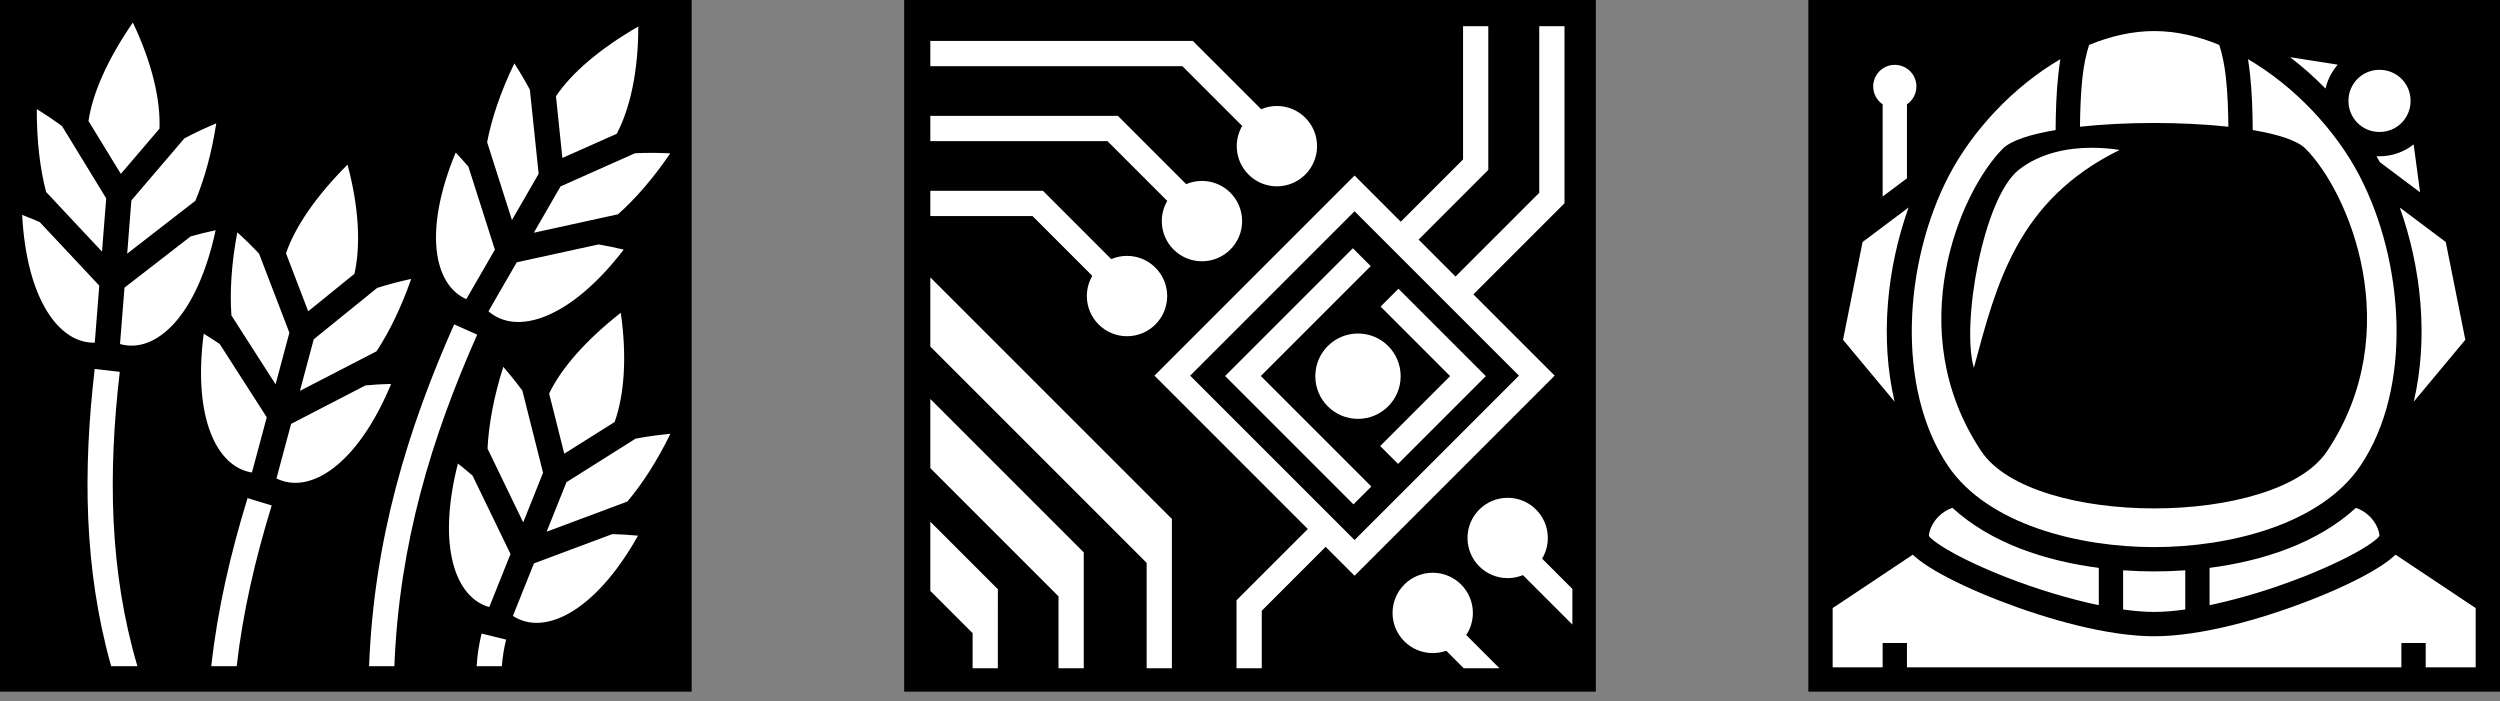 <svg width="139" height="39" viewBox="0 0 139 39" fill="none" xmlns="http://www.w3.org/2000/svg">
<rect x="0" y="0" width="139" height="39" fill="#808080" stroke="none"/>
<path d="M0 0H38.455V38.455H0V0Z" fill="black"/>
<path d="M7.386 1.253C5.986 3.289 5.145 5.183 4.92 6.727L6.718 9.668L8.867 7.154C8.933 5.561 8.455 3.498 7.386 1.253V1.253ZM35.489 1.474C33.351 2.708 31.779 4.056 30.912 5.351L31.268 8.783L34.292 7.436C35.035 6.025 35.489 3.959 35.489 1.474H35.489ZM28.598 3.523C27.835 5.103 27.336 6.59 27.084 7.903L28.464 12.236L29.949 9.663L29.461 4.99H29.463C29.206 4.51 28.919 4.02 28.597 3.523H28.598ZM2.047 6.067C2.037 7.822 2.226 9.38 2.563 10.673L5.671 13.989L5.905 11.029L3.455 7.02L3.457 7.018C3.019 6.696 2.55 6.378 2.047 6.067V6.067ZM12.024 6.858C11.392 7.122 10.801 7.4 10.252 7.692L7.304 11.144L7.072 14.102L10.86 11.165C11.364 9.971 11.768 8.517 12.024 6.858ZM25.335 8.483C23.531 12.846 24.121 15.833 25.926 16.632L27.515 13.881L26.044 9.267C25.82 9.007 25.585 8.745 25.335 8.483L25.335 8.483ZM36.303 8.499C35.961 8.497 35.629 8.505 35.306 8.52L31.165 10.365L29.679 12.94L34.362 11.914C35.331 11.053 36.322 9.914 37.265 8.527C36.938 8.511 36.616 8.501 36.303 8.499L36.303 8.499ZM19.322 9.154C17.576 10.899 16.405 12.609 15.902 14.085L17.136 17.308L19.707 15.224C20.059 13.669 19.965 11.554 19.322 9.154ZM1.232 11.947C1.479 16.661 3.296 19.105 5.269 19.052L5.52 15.88L2.211 12.35C1.897 12.212 1.571 12.076 1.232 11.947H1.232ZM11.989 12.801C11.504 12.903 11.041 13.019 10.6 13.144L6.922 15.993L6.673 19.129C8.663 19.693 10.966 17.584 11.989 12.801L11.989 12.801ZM13.195 12.918C12.868 14.641 12.771 16.205 12.867 17.538L15.322 21.368L16.09 18.5L14.407 14.111H14.409C14.037 13.714 13.634 13.315 13.196 12.918H13.195ZM33.28 13.59L28.731 14.583L27.159 17.305C28.712 18.672 31.698 17.759 34.679 13.878C34.197 13.762 33.731 13.666 33.28 13.59ZM22.863 15.507C22.194 15.652 21.564 15.82 20.972 16.007L17.444 18.864L16.676 21.732L20.934 19.533C21.647 18.449 22.31 17.092 22.863 15.507L22.863 15.507ZM34.515 17.39C32.573 18.916 31.206 20.474 30.532 21.88L31.374 25.225L34.174 23.462C34.71 21.96 34.868 19.85 34.515 17.39V17.39ZM25.251 18.035C22.664 23.862 20.79 29.982 20.521 37.04H21.927C22.194 30.221 23.998 24.314 26.532 18.606L25.25 18.035L25.251 18.035ZM11.327 18.554C10.713 23.237 12.057 25.968 14.008 26.271L14.832 23.201L12.217 19.127C11.934 18.934 11.638 18.743 11.327 18.554L11.327 18.554ZM27.983 20.396C27.453 22.067 27.17 23.609 27.107 24.943L29.09 29.044L30.194 26.285L29.046 21.727H29.05C28.727 21.288 28.372 20.844 27.983 20.397L27.983 20.396ZM5.265 20.512C4.614 26.113 4.654 31.615 6.18 37.04H7.64C6.072 31.724 6.006 26.298 6.659 20.674L5.265 20.512H5.265ZM21.749 21.345C21.252 21.357 20.776 21.385 20.319 21.429L16.186 23.567L15.371 26.602C17.226 27.521 19.873 25.865 21.748 21.345H21.749ZM37.275 24.119C36.593 24.183 35.948 24.273 35.339 24.389L31.496 26.809L30.393 29.562L34.881 27.886C35.718 26.895 36.537 25.627 37.275 24.119H37.275ZM25.46 25.771C24.293 30.349 25.302 33.221 27.203 33.754L28.384 30.804L26.274 26.445C26.016 26.22 25.744 25.996 25.459 25.771H25.46ZM13.764 27.694C12.812 30.791 12.092 33.894 11.747 37.04H13.16C13.499 34.057 14.189 31.089 15.106 28.105L13.764 27.694L13.764 27.694ZM34.043 29.696L29.687 31.325L28.518 34.245C30.249 35.379 33.075 34.049 35.475 29.783C34.979 29.736 34.502 29.707 34.043 29.696V29.696ZM26.776 35.228C26.635 35.807 26.537 36.411 26.502 37.04H27.905C27.939 36.538 28.021 36.048 28.14 35.561L26.776 35.228L26.776 35.228Z" fill="white"/>
<path d="M50.272 0H88.728V38.455H50.272V0Z" fill="black"/>
<path d="M81.346 1.457V8.865L77.882 12.329L75.314 9.76L74.817 10.257L64.188 20.886L72.714 29.412L68.75 33.375L68.75 37.154H70.154V33.957L73.706 30.404L75.314 32.011L86.439 20.886L81.92 16.367L86.986 11.301V1.457H85.582V10.72L80.927 15.375L78.875 13.322L82.749 9.447V1.457H81.346ZM51.726 2.276V3.68H65.742L69.066 7.003C68.874 7.333 68.763 7.717 68.763 8.126C68.763 9.359 69.763 10.36 70.996 10.36C72.229 10.36 73.229 9.359 73.229 8.126C73.229 6.893 72.229 5.893 70.996 5.893C70.685 5.893 70.389 5.957 70.12 6.072L66.323 2.276H51.726V2.276ZM51.726 6.443V7.847L61.575 7.847L64.899 11.171C64.707 11.501 64.596 11.884 64.596 12.293C64.596 13.527 65.596 14.527 66.829 14.527C68.062 14.527 69.062 13.527 69.062 12.293C69.062 11.06 68.062 10.06 66.829 10.06C66.518 10.06 66.221 10.124 65.952 10.239L62.156 6.443H51.726L51.726 6.443ZM57.989 10.61L51.726 10.61V12.014L57.408 12.014L60.732 15.338C60.54 15.668 60.429 16.051 60.429 16.461C60.429 17.694 61.429 18.694 62.662 18.694C63.895 18.694 64.895 17.694 64.895 16.46C64.895 15.227 63.895 14.227 62.662 14.227C62.351 14.227 62.054 14.291 61.785 14.406L57.989 10.61H57.989ZM75.314 11.746L84.454 20.886L75.314 30.026L66.173 20.886L75.314 11.746V11.746ZM75.22 13.803L68.116 20.906L75.252 28.042L76.245 27.05L70.101 20.906L76.212 14.795L75.22 13.803V13.803ZM51.726 15.422V19.268L63.754 31.295V37.154H65.157V28.852L51.726 15.422V15.422ZM77.752 16.053L76.76 17.045L80.626 20.912L76.738 24.8L77.731 25.793L82.612 20.912L77.752 16.052L77.752 16.053ZM75.504 18.543C74.194 18.543 73.131 19.606 73.131 20.916C73.131 22.226 74.194 23.289 75.504 23.289C76.815 23.289 77.877 22.226 77.877 20.916C77.877 19.605 76.815 18.543 75.504 18.543L75.504 18.543ZM51.726 22.183V26.029L58.853 33.156V37.154H60.257V30.713L51.726 22.183H51.726ZM83.826 27.678C82.593 27.678 81.593 28.677 81.593 29.911C81.593 31.144 82.593 32.144 83.826 32.144C84.126 32.144 84.412 32.084 84.673 31.977L87.424 34.727V32.742L85.741 31.06C85.943 30.724 86.059 30.331 86.059 29.911C86.059 28.678 85.059 27.678 83.826 27.678V27.678ZM51.726 29.006V32.852L54.077 35.203L54.077 37.154H55.48L55.481 32.76L51.726 29.006ZM79.659 31.845C78.426 31.845 77.426 32.845 77.426 34.078C77.426 35.311 78.426 36.311 79.659 36.311C79.923 36.311 80.176 36.265 80.411 36.181L81.384 37.154H83.369L81.523 35.308C81.756 34.955 81.892 34.532 81.892 34.078C81.892 32.844 80.892 31.845 79.659 31.845L79.659 31.845Z" fill="white"/>
<path d="M100.545 0H139V38.455H100.545V0Z" fill="black"/>
<path d="M119.772 1.727C118.565 1.727 117.341 2.008 116.154 2.497C115.994 2.987 115.862 3.605 115.787 4.281C115.689 5.166 115.657 6.136 115.647 7.046C118.19 6.768 121.354 6.768 123.898 7.046C123.887 6.136 123.856 5.166 123.757 4.281C123.682 3.605 123.551 2.987 123.391 2.497C122.204 2.008 120.98 1.727 119.772 1.727ZM127.325 3.179C128.025 3.709 128.685 4.297 129.299 4.925C129.414 4.425 129.652 3.971 129.978 3.596L127.325 3.179ZM114.555 3.291C111.95 4.81 109.669 7.251 108.354 9.776C105.87 14.548 105.373 21.564 108.315 25.909C110.518 29.163 115.587 30.419 119.772 30.419C123.958 30.419 129.027 29.163 131.23 25.909C134.171 21.564 133.675 14.548 131.19 9.776C129.875 7.251 127.594 4.81 124.99 3.291C125.033 3.566 125.069 3.846 125.101 4.131C125.215 5.16 125.244 6.249 125.252 7.231C126.657 7.468 127.734 7.811 128.184 8.262C130.588 10.665 133.858 18.379 129.386 25.086C126.558 29.328 112.987 29.328 110.158 25.086C105.687 18.379 108.957 10.665 111.36 8.262C111.811 7.811 112.887 7.468 114.292 7.231C114.3 6.249 114.329 5.16 114.444 4.131C114.475 3.846 114.511 3.566 114.555 3.291H114.555ZM105.351 3.605C104.688 3.605 104.15 4.143 104.15 4.807C104.15 5.003 104.198 5.196 104.289 5.369C104.381 5.542 104.514 5.69 104.675 5.8V10.928L106.027 9.914V5.799C106.189 5.689 106.322 5.541 106.413 5.368C106.505 5.195 106.553 5.003 106.553 4.807C106.553 4.143 106.015 3.605 105.351 3.605ZM132.301 3.882C131.339 3.882 130.574 4.647 130.574 5.609C130.574 6.571 131.339 7.337 132.301 7.337C133.263 7.337 134.029 6.571 134.029 5.609C134.029 4.647 133.263 3.882 132.301 3.882ZM134.199 8.028C133.675 8.441 133.016 8.689 132.301 8.689C132.245 8.689 132.19 8.687 132.135 8.684C132.196 8.792 132.255 8.902 132.314 9.012L134.556 10.693L134.199 8.028ZM116.262 8.216C114.966 8.222 113.463 8.498 112.263 9.426C110.263 10.974 109.031 18.046 109.748 20.45C110.994 15.81 112.151 11.135 117.854 8.337C117.327 8.254 116.795 8.214 116.262 8.216V8.216ZM106.118 11.536L103.56 13.455L102.473 18.893L105.34 22.334C104.518 18.84 104.906 14.919 106.118 11.536V11.536ZM133.427 11.536C134.638 14.919 135.027 18.84 134.204 22.334L137.072 18.893L135.984 13.455L133.427 11.536ZM108.554 28.235C108.285 28.323 108.01 28.491 107.782 28.719C107.472 29.029 107.28 29.427 107.244 29.778C107.26 29.805 107.289 29.865 107.374 29.941C107.558 30.105 107.877 30.329 108.285 30.568C109.101 31.047 110.279 31.602 111.605 32.117C113.196 32.736 115.011 33.297 116.693 33.648V31.574C113.728 31.19 110.692 30.198 108.554 28.235H108.554ZM130.99 28.235C128.853 30.198 125.816 31.189 122.852 31.574V33.648C124.533 33.297 126.349 32.736 127.939 32.117C129.265 31.601 130.443 31.047 131.26 30.568C131.668 30.329 131.986 30.105 132.17 29.94C132.255 29.865 132.285 29.805 132.3 29.778C132.264 29.427 132.073 29.029 131.762 28.719C131.535 28.491 131.259 28.323 130.99 28.235V28.235ZM106.352 30.84L101.896 33.81V37.103H104.675V35.752H106.027V37.103H133.517V35.752H134.869V37.103H137.648V33.81L133.192 30.84C133.152 30.876 133.111 30.913 133.071 30.949C132.776 31.212 132.4 31.466 131.944 31.734C131.033 32.269 129.807 32.841 128.429 33.377C125.674 34.449 122.345 35.376 119.772 35.376C117.2 35.376 113.871 34.449 111.115 33.377C109.737 32.842 108.512 32.269 107.6 31.734C107.145 31.467 106.769 31.212 106.474 30.949C106.433 30.913 106.392 30.876 106.352 30.84V30.84ZM118.045 31.709V33.887C118.663 33.974 119.247 34.024 119.772 34.024C120.297 34.024 120.881 33.974 121.5 33.887V31.709C120.912 31.751 120.334 31.771 119.772 31.771C119.211 31.771 118.632 31.751 118.045 31.709Z" fill="white"/>
</svg>
